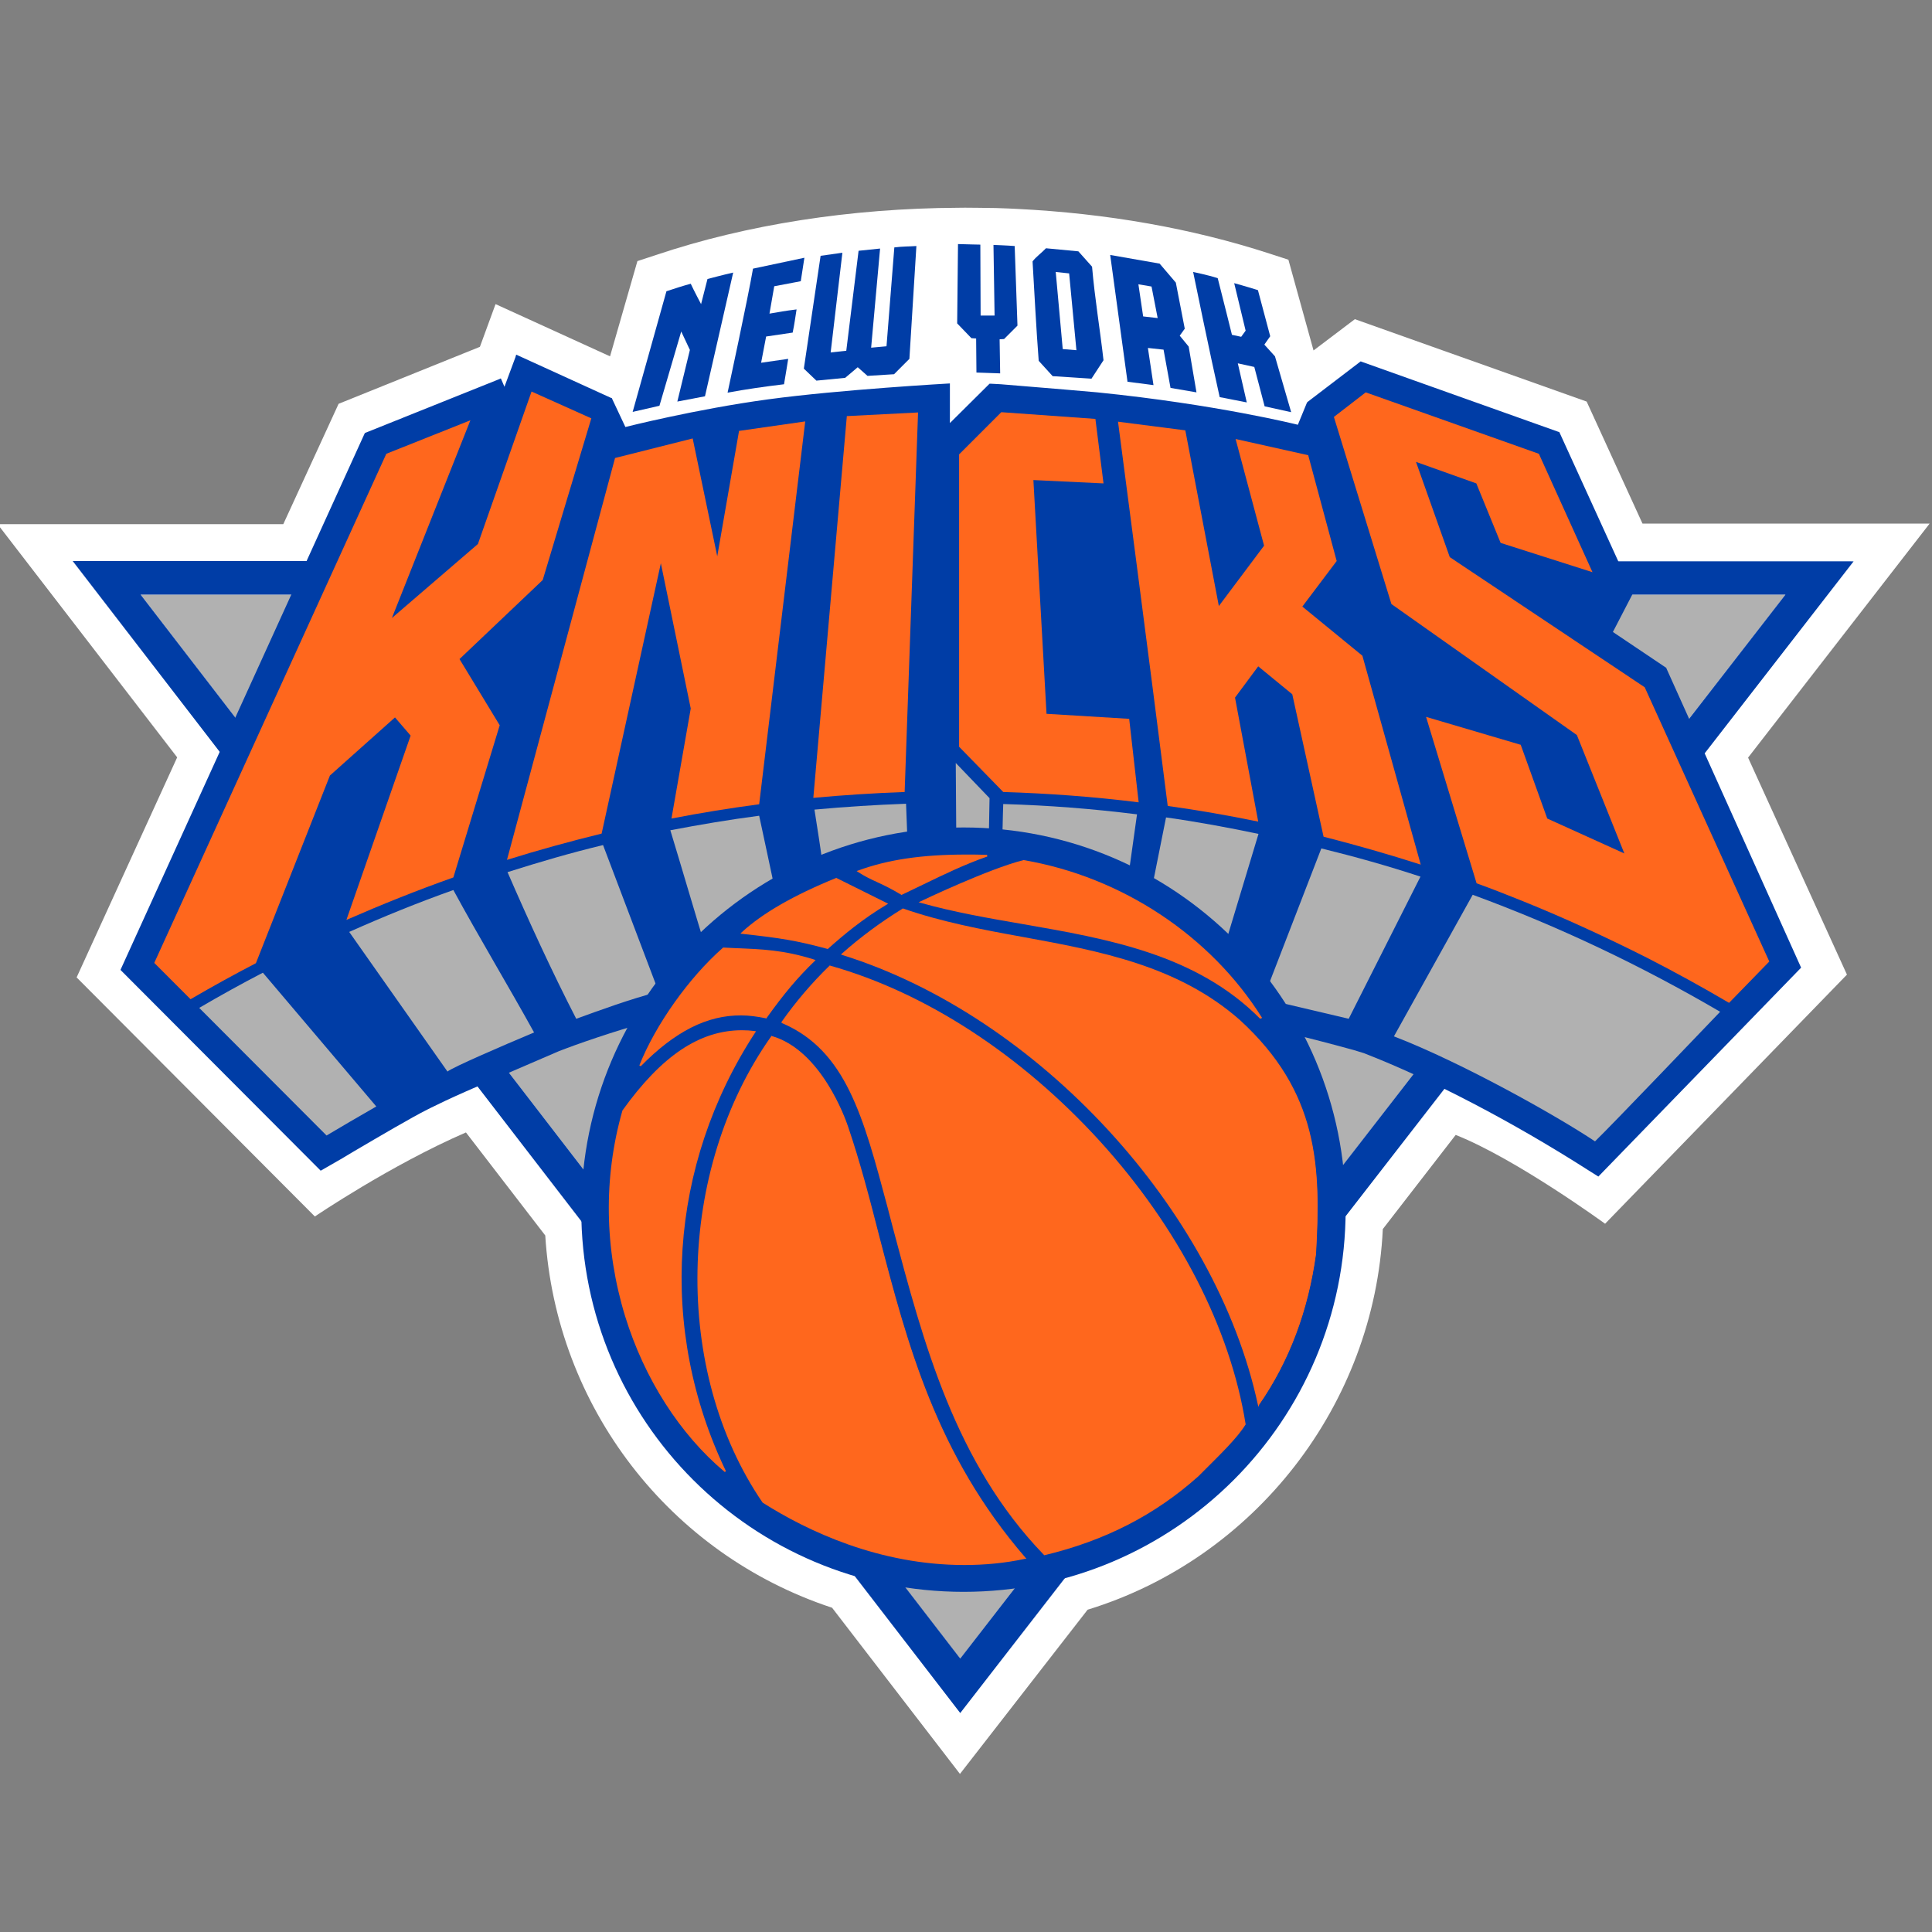 <?xml version="1.0" encoding="UTF-8"?>
<svg xmlns="http://www.w3.org/2000/svg" xmlns:xlink="http://www.w3.org/1999/xlink" width="300px" height="300px" viewBox="0 0 300 300" version="1.1">
<rect x="0" y="0" width="300" height="300" fill="#808080" stroke="none"/>
<g id="surface1">
<path style=" stroke:none;fill-rule:nonzero;fill:rgb(100%,100%,100%);fill-opacity:1;" d="M 149.062 275.453 L 129.203 249.648 C 103.918 241.324 86.312 218.426 84.668 191.844 L 72.352 175.844 C 60.641 180.918 48.891 188.895 48.891 188.895 L 11.898 151.773 L 27.512 117.602 L -0.371 81.395 L 43.988 81.395 L 52.578 62.703 L 74.52 53.855 L 76.949 47.223 L 94.727 55.332 L 98.977 40.543 L 101.883 39.59 C 115.934 34.863 132.152 32.348 148.762 32.262 C 149.238 32.219 154.527 32.305 154.66 32.305 C 155.266 32.305 157.867 32.434 157.867 32.434 C 171.918 33.129 185.102 35.469 197.113 39.371 L 200.062 40.328 L 203.965 54.418 L 210.383 49.562 L 246.375 62.355 L 255.047 81.305 L 299.629 81.305 L 271.441 117.645 L 286.793 151.34 L 249.238 190.023 C 249.238 190.023 235.449 179.961 226.039 176.23 L 214.723 190.848 C 213.422 218.078 194.902 241.973 168.887 249.953 Z M 149.062 275.453 "/>
<path style=" stroke:none;fill-rule:nonzero;fill:rgb(69.412%,69.412%,69.412%);fill-opacity:1;" d="M 277.246 92.324 L 21.828 92.324 L 149.105 257.586 Z M 277.246 92.324 "/>
<path style=" stroke:none;fill-rule:nonzero;fill:rgb(0%,23.922%,65.098%);fill-opacity:1;" d="M 11.289 87.117 L 149.105 266 L 287.828 87.164 Z M 277.246 92.324 L 149.105 257.543 L 21.828 92.324 Z M 277.246 92.324 "/>
<path style=" stroke:none;fill-rule:nonzero;fill:rgb(0%,23.922%,65.098%);fill-opacity:1;" d="M 258.773 103.812 L 258.73 103.684 L 258.645 103.641 L 250.449 98.133 L 253.484 92.277 L 253.57 92.148 L 253.484 91.977 L 242.207 67.258 L 242.121 67.086 L 241.949 67.039 L 211.508 56.199 L 211.289 56.113 L 211.117 56.242 L 203.051 62.402 L 202.965 62.488 L 202.922 62.574 L 201.531 65.957 C 201.531 65.957 188.914 62.793 170.395 60.926 C 168.488 60.754 163.457 60.32 155.434 59.668 L 154.656 59.625 L 153.832 59.582 L 153.656 59.582 L 153.527 59.711 L 147.5 65.695 L 147.5 59.539 C 147.5 59.539 130.457 60.492 119.27 62.012 C 108.082 63.527 97.109 66.305 97.109 66.305 L 95.07 61.969 L 95.027 61.836 L 94.898 61.793 L 80.543 55.246 L 80.152 55.07 L 80.023 55.504 L 78.332 60.059 L 77.941 59.148 L 77.77 58.758 L 77.379 58.93 L 56.824 67.172 L 56.691 67.215 L 56.605 67.344 L 18.707 150.605 L 49.797 181.785 L 51.23 180.961 C 52.184 180.441 53.484 179.66 55.004 178.75 C 58.773 176.539 63.934 173.5 66.363 172.289 L 66.883 172.027 C 70.051 170.465 71.652 169.73 86.789 163.223 L 88.047 162.746 C 88.047 162.746 89.738 162.098 92.859 161.055 C 101.188 158.281 122.738 151.863 143.641 151.863 L 143.855 151.863 C 144.68 151.863 145.504 151.863 146.371 151.906 C 160.551 152.297 177.16 155.332 188.609 157.762 C 199.582 160.145 207.863 162.402 210.207 163.051 L 211.766 163.527 C 222.176 167.562 234.879 174.195 246.676 181.742 L 248.191 182.695 L 279.676 150.258 Z M 258.773 103.812 "/>
<path style=" stroke:none;fill-rule:nonzero;fill:rgb(100%,40.392%,11.373%);fill-opacity:1;" d="M 255.391 106.719 L 225.121 86.512 L 219.875 71.723 L 229.242 75.062 L 233.016 84.301 L 247.281 88.852 L 238.957 70.465 L 212.07 60.926 L 207.125 64.742 L 216.059 93.797 L 244.855 114.137 L 252.227 132.523 L 240.258 127.102 L 236.137 115.652 L 221.438 111.316 L 229.285 137.16 C 231.715 138.031 234.098 138.984 236.484 139.938 C 243.031 142.582 249.406 145.531 255.695 148.695 C 260.031 150.91 264.281 153.25 268.488 155.723 L 274.734 149.305 Z M 255.391 106.719 "/>
<path style=" stroke:none;fill-rule:nonzero;fill:rgb(100%,40.392%,11.373%);fill-opacity:1;" d="M 51.23 120.422 L 61.332 111.402 L 63.762 114.223 L 53.789 142.844 C 59.25 140.457 64.758 138.246 70.398 136.25 L 77.594 112.617 L 71.352 102.34 L 84.273 90.066 L 91.82 64.961 L 82.539 60.797 L 74.211 84.473 L 60.855 95.965 L 73.043 65.262 L 59.988 70.465 L 23.953 149.52 L 29.59 155.16 C 32.93 153.207 36.312 151.344 39.738 149.562 Z M 51.23 120.422 "/>
<path style=" stroke:none;fill-rule:nonzero;fill:rgb(100%,40.392%,11.373%);fill-opacity:1;" d="M 142.555 64.047 L 131.496 64.613 L 126.293 123.891 C 130.977 123.457 135.703 123.156 140.473 122.98 Z M 142.555 64.047 "/>
<path style=" stroke:none;fill-rule:nonzero;fill:rgb(100%,40.392%,11.373%);fill-opacity:1;" d="M 175.34 111.621 L 162.504 110.84 L 160.465 74.543 L 171.352 75.062 L 170.094 65.047 L 155.48 64.004 L 148.93 70.555 L 148.93 115.957 L 155.781 122.98 C 162.852 123.199 169.875 123.719 176.812 124.586 Z M 175.34 111.621 "/>
<path style=" stroke:none;fill-rule:nonzero;fill:rgb(100%,40.392%,11.373%);fill-opacity:1;" d="M 102.617 87.465 L 107.258 110.016 L 104.266 127.102 C 108.73 126.234 113.285 125.496 117.84 124.891 L 117.883 124.891 L 125.035 65.438 L 114.758 66.91 L 111.375 86.383 L 107.559 68.082 L 95.504 71.117 L 78.723 133.52 C 83.578 132 88.48 130.656 93.422 129.441 Z M 102.617 87.465 "/>
<path style=" stroke:none;fill-rule:nonzero;fill:rgb(100%,40.392%,11.373%);fill-opacity:1;" d="M 191.773 108.324 L 195.375 103.469 L 200.664 107.805 L 205.523 129.922 C 210.594 131.223 215.625 132.652 220.613 134.258 L 211.551 101.82 L 202.227 94.188 L 207.559 87.117 L 203.137 70.684 L 191.863 68.168 L 196.285 84.734 L 189.262 94.102 L 184.055 66.824 L 173.605 65.48 C 173.605 65.48 178.852 105.461 181.324 125.148 C 186.051 125.801 190.734 126.625 195.375 127.578 Z M 191.773 108.324 "/>
<path style=" stroke:none;fill-rule:nonzero;fill:rgb(69.412%,69.412%,69.412%);fill-opacity:1;" d="M 127.898 135.168 C 127.898 135.168 132.234 132.609 140.953 131.656 L 140.691 124.805 C 135.922 124.977 131.195 125.281 126.469 125.715 C 126.902 128.402 127.508 132.391 127.898 135.168 Z M 127.898 135.168 "/>
<path style=" stroke:none;fill-rule:nonzero;fill:rgb(69.412%,69.412%,69.412%);fill-opacity:1;" d="M 155.566 131.266 C 159.121 131.699 162.895 132.824 166.191 133.781 C 169.184 134.516 172.434 135.773 175.078 136.988 L 176.555 126.449 C 169.574 125.582 162.938 125.062 155.781 124.848 C 155.695 126.84 155.695 129.746 155.566 131.266 Z M 155.566 131.266 "/>
<path style=" stroke:none;fill-rule:nonzero;fill:rgb(69.412%,69.412%,69.412%);fill-opacity:1;" d="M 109.816 147.961 C 113.848 144.969 116.277 141.844 120.57 139.242 C 119.746 135.426 118.707 130.441 117.883 126.668 C 113.242 127.273 108.645 128.055 104.09 128.922 C 105.824 134.602 108.039 142.234 109.816 147.961 Z M 109.816 147.961 "/>
<path style=" stroke:none;fill-rule:nonzero;fill:rgb(69.412%,69.412%,69.412%);fill-opacity:1;" d="M 178.637 139.07 C 182.582 141.367 185.66 143.926 189.172 147.352 L 189.867 147.875 L 195.418 129.488 C 190.648 128.488 185.965 127.621 181.062 126.93 Z M 178.637 139.07 "/>
<path style=" stroke:none;fill-rule:nonzero;fill:rgb(69.412%,69.412%,69.412%);fill-opacity:1;" d="M 196.156 155.07 L 209.426 158.195 L 220.57 136.121 C 215.41 134.43 210.465 133.043 205.176 131.742 Z M 196.156 155.07 "/>
<path style=" stroke:none;fill-rule:nonzero;fill:rgb(69.412%,69.412%,69.412%);fill-opacity:1;" d="M 89.477 158.195 C 92.945 156.938 97.762 155.16 102.27 153.988 L 93.641 131.223 C 88.438 132.48 83.883 133.824 78.809 135.426 C 82.105 143.016 85.703 150.867 89.477 158.195 Z M 89.477 158.195 "/>
<path style=" stroke:none;fill-rule:nonzero;fill:rgb(69.412%,69.412%,69.412%);fill-opacity:1;" d="M 69.484 166.391 C 70.266 165.738 77.77 162.488 82.93 160.32 C 79.027 153.25 74.301 145.402 70.398 138.203 C 64.801 140.199 59.684 142.277 54.223 144.707 Z M 69.484 166.391 "/>
<path style=" stroke:none;fill-rule:nonzero;fill:rgb(69.412%,69.412%,69.412%);fill-opacity:1;" d="M 50.707 176.32 C 53.094 174.891 55.652 173.414 58.43 171.812 L 40.82 151.039 C 37.484 152.773 34.188 154.594 30.934 156.504 Z M 50.707 176.32 "/>
<path style=" stroke:none;fill-rule:nonzero;fill:rgb(69.412%,69.412%,69.412%);fill-opacity:1;" d="M 216.449 160.926 C 227.031 165.004 241.773 173.285 247.672 177.23 C 250.363 174.629 265.062 159.234 267.102 157.109 C 254.871 149.953 242.035 143.84 228.68 138.941 Z M 216.449 160.926 "/>
<path style=" stroke:none;fill-rule:nonzero;fill:rgb(69.412%,69.412%,69.412%);fill-opacity:1;" d="M 153.656 123.938 L 153.527 130.918 L 148.496 130.742 L 148.41 118.473 Z M 153.656 123.938 "/>
<path style=" stroke:none;fill-rule:nonzero;fill:rgb(0%,23.922%,65.098%);fill-opacity:1;" d="M 149.625 128.488 C 116.84 128.488 90.301 155.07 90.258 187.855 C 90.258 220.641 116.84 247.18 149.625 247.18 C 182.41 247.18 208.949 220.598 208.949 187.855 C 208.992 155.027 182.41 128.488 149.625 128.488 Z M 149.625 128.488 "/>
<path style=" stroke:none;fill-rule:nonzero;fill:rgb(100%,40.392%,11.373%);fill-opacity:1;" d="M 153.266 132.914 C 148.715 134.516 144.332 136.816 139.996 138.809 C 137.047 137.031 135.312 136.598 133.32 135.297 C 139.562 133.043 146.285 132.695 153.266 132.914 Z M 153.266 132.914 "/>
<path style=" stroke:none;fill-rule:nonzero;fill:rgb(100%,40.392%,11.373%);fill-opacity:1;" d="M 139.996 138.984 L 139.953 138.941 C 138.438 138.031 137.266 137.465 136.227 136.988 C 135.184 136.512 134.273 136.078 133.277 135.426 L 133.016 135.254 L 133.277 135.168 C 137.871 133.477 143.207 132.695 149.973 132.695 C 151.012 132.695 152.098 132.695 153.266 132.738 L 153.309 133 C 149.93 134.168 146.59 135.773 143.379 137.336 C 142.297 137.855 141.125 138.418 140.039 138.941 Z M 133.668 135.34 C 134.535 135.906 135.355 136.293 136.312 136.727 C 137.352 137.207 138.523 137.77 139.996 138.68 C 141.082 138.16 142.211 137.641 143.293 137.117 C 146.285 135.688 149.363 134.215 152.531 133.043 C 151.621 133 150.797 133 149.973 133 C 143.379 133 138.176 133.734 133.668 135.34 Z M 133.668 135.34 "/>
<path style=" stroke:none;fill-rule:nonzero;fill:rgb(100%,40.392%,11.373%);fill-opacity:1;" d="M 195.809 158.105 C 181.844 144.012 160.855 145.055 143.078 140.066 C 143.078 140.066 153.527 135.082 158.949 133.691 C 173.477 136.164 187.527 144.883 195.809 158.105 Z M 195.809 158.105 "/>
<path style=" stroke:none;fill-rule:nonzero;fill:rgb(100%,40.392%,11.373%);fill-opacity:1;" d="M 195.68 158.195 C 185.746 148.176 172.043 145.793 158.816 143.492 C 153.527 142.582 148.062 141.629 142.988 140.199 L 142.645 140.109 L 142.988 139.938 C 143.078 139.895 153.527 134.906 158.906 133.562 L 158.992 133.562 C 174.211 136.164 188.004 145.316 195.98 158.062 Z M 143.465 140.023 C 148.453 141.41 153.789 142.324 158.906 143.234 C 171.785 145.488 185.098 147.785 195.027 157.152 C 187.047 145.055 173.648 136.383 158.949 133.867 C 154.133 135.082 145.289 139.156 143.465 140.023 Z M 143.465 140.023 "/>
<path style=" stroke:none;fill-rule:nonzero;fill:rgb(100%,40.392%,11.373%);fill-opacity:1;" d="M 117.188 160.23 C 103.746 180.832 101.922 206.242 112.633 228.488 C 98.801 216.867 90.562 194.402 96.762 172.547 C 101.879 165.438 108.383 159.191 117.188 160.23 Z M 117.188 160.23 "/>
<path style=" stroke:none;fill-rule:nonzero;fill:rgb(100%,40.392%,11.373%);fill-opacity:1;" d="M 112.547 228.574 C 105.566 222.723 100.059 214.09 97.066 204.379 C 93.855 193.883 93.684 182.867 96.633 172.504 L 96.633 172.461 C 102.746 163.918 108.645 159.973 115.234 159.973 C 115.887 159.973 116.535 160.016 117.188 160.102 L 117.406 160.145 L 117.273 160.32 C 103.832 180.918 102.141 206.414 112.723 228.445 Z M 96.895 172.59 C 91.211 192.582 97.5 215.219 112.199 227.926 C 101.922 206.027 103.656 180.832 116.926 160.32 C 116.363 160.277 115.801 160.23 115.234 160.23 C 108.773 160.277 102.965 164.18 96.895 172.59 Z M 96.895 172.59 "/>
<path style=" stroke:none;fill-rule:nonzero;fill:rgb(100%,40.392%,11.373%);fill-opacity:1;" d="M 131.586 174.891 C 138.828 196.398 140.43 220.25 159.164 241.934 C 144.551 244.879 130.066 240.5 118.531 233.215 C 104.223 212.355 105.566 181.223 119.875 160.969 C 126.816 162.965 130.629 172.113 131.586 174.891 Z M 131.586 174.891 "/>
<path style=" stroke:none;fill-rule:nonzero;fill:rgb(100%,40.392%,11.373%);fill-opacity:1;" d="M 149.754 243.016 C 136.527 243.016 125.426 237.77 118.445 233.344 L 118.402 233.301 C 104.438 212.879 105 181.785 119.746 160.926 L 119.789 160.84 L 119.875 160.883 C 127.508 163.094 131.281 173.719 131.672 174.891 C 133.578 180.484 135.055 186.164 136.57 192.105 C 140.906 208.715 145.375 225.844 159.207 241.844 L 159.383 242.02 L 159.121 242.062 C 156.129 242.711 152.922 243.016 149.754 243.016 Z M 118.617 233.129 C 125.559 237.508 136.613 242.754 149.754 242.754 C 152.832 242.754 155.914 242.453 158.906 241.887 C 145.156 225.887 140.691 208.758 136.355 192.191 C 134.793 186.207 133.32 180.57 131.453 174.977 C 131.062 173.805 127.336 163.398 119.961 161.145 C 105.305 181.914 104.742 212.832 118.617 233.129 Z M 118.617 233.129 "/>
<path style=" stroke:none;fill-rule:nonzero;fill:rgb(100%,40.392%,11.373%);fill-opacity:1;" d="M 121.523 158.715 C 123.691 155.637 126.164 152.73 128.895 150.043 C 159.293 158.629 188.305 190.152 193.25 221.117 C 191.82 223.457 188.348 226.711 186.008 229.051 C 178.461 235.859 170.137 239.375 162.156 241.281 C 147.977 226.539 143.293 207.457 138.262 188.594 C 134.402 174.109 131.758 163.223 121.566 158.801 Z M 121.523 158.715 "/>
<path style=" stroke:none;fill-rule:nonzero;fill:rgb(100%,40.392%,11.373%);fill-opacity:1;" d="M 162.07 241.41 L 162.027 241.367 C 148.324 227.145 143.422 208.629 138.652 190.676 L 137.828 187.508 C 134.055 173.371 131.367 163.137 121.48 158.887 L 121.395 158.887 L 121.352 158.672 L 121.395 158.629 C 123.605 155.504 126.078 152.602 128.809 149.953 L 128.852 149.91 L 128.938 149.953 C 143.727 154.117 158.559 163.789 170.742 177.145 C 182.973 190.586 191.039 206.199 193.422 221.16 L 193.422 221.203 L 193.379 221.246 C 192.164 223.242 189.434 225.887 187.266 228.055 L 186.094 229.227 C 179.418 235.211 171.609 239.242 162.156 241.5 Z M 121.699 158.715 C 131.629 163.094 134.359 173.328 138.09 187.508 L 138.914 190.633 C 143.641 208.496 148.539 226.973 162.156 241.109 C 171.523 238.852 179.285 234.863 185.879 228.922 L 187.047 227.75 C 189.215 225.625 191.863 223.023 193.078 221.031 C 188.176 190.543 159.426 158.801 128.895 150.129 C 126.293 152.773 123.867 155.637 121.699 158.715 Z M 121.699 158.715 "/>
<path style=" stroke:none;fill-rule:nonzero;fill:rgb(100%,40.392%,11.373%);fill-opacity:1;" d="M 192.555 158.586 C 177.855 145.617 157.43 147.266 140.258 141.238 C 136.918 143.277 133.711 145.66 130.934 148.133 C 161.332 157.672 188.914 187.379 195.504 218.125 C 200.273 211.23 203.137 203.25 204.309 194.75 C 205.047 181.742 204.914 169.902 192.555 158.586 Z M 192.555 158.586 "/>
<path style=" stroke:none;fill-rule:nonzero;fill:rgb(100%,40.392%,11.373%);fill-opacity:1;" d="M 195.418 218.473 L 195.332 218.168 C 188.828 187.812 161.117 157.762 130.848 148.309 L 130.586 148.219 L 130.762 148.047 C 133.535 145.574 136.746 143.191 140.129 141.109 L 140.172 141.066 L 140.215 141.066 C 146.156 143.145 152.574 144.359 158.816 145.488 C 170.656 147.656 182.93 149.91 192.555 158.41 C 204.742 169.598 205.133 181.004 204.352 194.707 C 203.137 203.555 200.188 211.402 195.504 218.125 Z M 131.195 148.09 C 145.852 152.73 160.422 162.312 172.219 175.105 C 184.012 187.898 192.297 203.035 195.504 217.777 C 200.016 211.145 202.922 203.422 204.09 194.75 C 204.871 181.09 204.523 169.773 192.383 158.672 C 182.797 150.215 170.613 147.961 158.773 145.793 C 152.574 144.664 146.113 143.449 140.172 141.367 C 137.047 143.363 133.926 145.703 131.195 148.09 Z M 131.195 148.09 "/>
<path style=" stroke:none;fill-rule:nonzero;fill:rgb(100%,40.392%,11.373%);fill-opacity:1;" d="M 126.383 149.086 C 123.434 151.906 121.266 154.68 118.965 157.934 L 118.922 157.891 C 110.855 156.07 104.523 160.277 99.406 165.438 C 101.836 159.277 106.953 151.992 112.332 147.223 C 117.316 147.484 120.961 147.395 126.383 149.086 "/>
<path style=" stroke:none;fill-rule:nonzero;fill:rgb(100%,40.392%,11.373%);fill-opacity:1;" d="M 99.496 165.566 L 99.277 165.438 C 101.75 159.191 106.953 151.82 112.242 147.18 L 112.289 147.137 L 112.332 147.137 C 112.938 147.18 113.543 147.18 114.109 147.223 C 118.316 147.395 121.609 147.484 126.426 149 L 126.641 149.086 L 126.469 149.262 C 123.867 151.777 121.742 154.293 119.051 158.062 L 119.008 158.152 L 118.836 158.105 C 117.578 157.848 116.32 157.672 115.105 157.672 C 109.816 157.629 104.828 160.145 99.496 165.566 Z M 112.418 147.395 C 107.387 151.863 102.398 158.801 99.84 164.828 C 105.047 159.711 109.902 157.328 115.148 157.328 C 116.406 157.328 117.664 157.457 118.922 157.762 C 121.523 154.117 123.605 151.602 126.121 149.176 C 121.48 147.742 118.227 147.656 114.152 147.484 C 113.59 147.441 112.98 147.441 112.418 147.395 Z M 112.418 147.395 "/>
<path style=" stroke:none;fill-rule:nonzero;fill:rgb(100%,40.392%,11.373%);fill-opacity:1;" d="M 128.551 147.223 C 131.41 144.664 134.23 142.41 137.656 140.371 L 129.852 136.512 C 124.645 138.637 119.094 141.41 115.281 144.883 C 121.219 145.531 123.734 145.879 128.551 147.223 Z M 128.551 147.223 "/>
<path style=" stroke:none;fill-rule:nonzero;fill:rgb(100%,40.392%,11.373%);fill-opacity:1;" d="M 128.594 147.352 L 128.504 147.352 C 123.691 146.051 121.219 145.66 115.281 145.012 L 114.977 144.969 L 115.191 144.75 C 118.402 141.801 123.215 139.027 129.809 136.34 L 129.852 136.293 L 129.895 136.34 L 137.914 140.328 L 137.699 140.457 C 133.926 142.711 130.977 145.184 128.594 147.309 Z M 115.668 144.75 C 121.352 145.402 123.824 145.793 128.551 147.051 C 130.891 144.969 133.754 142.539 137.395 140.328 L 129.895 136.598 C 123.52 139.242 118.836 141.891 115.668 144.75 Z M 115.668 144.75 "/>
<path style=" stroke:none;fill-rule:nonzero;fill:rgb(0%,23.922%,65.098%);fill-opacity:1;" d="M 141.211 55.723 L 138.828 58.109 L 134.707 58.367 L 133.188 57.023 L 131.238 58.672 L 126.77 59.105 L 124.82 57.242 L 127.422 39.723 L 130.805 39.242 L 128.984 54.727 L 131.41 54.465 L 133.32 38.941 L 136.66 38.594 L 135.27 53.988 L 137.656 53.77 L 138.871 38.418 C 140.301 38.246 141.039 38.289 142.297 38.203 Z M 141.211 55.723 "/>
<path style=" stroke:none;fill-rule:nonzero;fill:rgb(0%,23.922%,65.098%);fill-opacity:1;" d="M 152.227 37.984 L 152.27 49 L 154.438 49 L 154.266 38.031 C 154.266 38.031 156.52 38.117 157.559 38.203 L 157.992 50.562 L 155.914 52.645 L 155.219 52.688 L 155.305 57.977 L 151.621 57.848 L 151.574 52.559 L 150.84 52.512 L 148.629 50.215 L 148.758 37.898 C 149.973 37.941 152.227 37.984 152.227 37.984 Z M 152.227 37.984 "/>
<path style=" stroke:none;fill-rule:nonzero;fill:rgb(0%,23.922%,65.098%);fill-opacity:1;" d="M 124.906 40.023 L 124.344 43.668 L 120.223 44.449 L 119.484 48.699 C 121.004 48.438 121.914 48.266 123.691 48.047 C 123.434 49.609 123.391 50.172 123.086 51.645 L 118.965 52.254 L 118.184 56.328 L 122.391 55.723 C 122.391 55.723 121.957 58.453 121.742 59.668 C 118.793 60.016 115.801 60.449 112.98 60.969 C 112.98 60.969 116.148 46.27 116.926 41.715 Z M 124.906 40.023 "/>
<path style=" stroke:none;fill-rule:nonzero;fill:rgb(0%,23.922%,65.098%);fill-opacity:1;" d="M 109.469 61.535 L 105.176 62.355 L 107.125 54.336 L 105.781 51.473 L 102.398 63.008 L 98.238 63.961 C 99.973 57.719 101.75 51.473 103.484 45.227 C 104.914 44.75 106 44.402 107.258 44.059 C 107.734 45.098 108.863 47.223 108.863 47.223 L 109.859 43.32 C 109.859 43.32 112.504 42.625 113.848 42.324 Z M 109.469 61.535 "/>
<path style=" stroke:none;fill-rule:nonzero;fill:rgb(0%,23.922%,65.098%);fill-opacity:1;" d="M 169.574 41.41 C 170.008 46.441 170.828 51.258 171.352 55.938 L 169.484 58.801 L 163.457 58.41 L 161.289 56.027 C 160.898 50.91 160.641 45.75 160.336 40.59 C 160.898 39.852 161.723 39.289 162.418 38.551 L 167.449 39.027 Z M 163.934 42.234 L 165.02 54.203 L 167.145 54.379 L 166.016 42.453 Z M 163.934 42.234 "/>
<path style=" stroke:none;fill-rule:nonzero;fill:rgb(0%,23.922%,65.098%);fill-opacity:1;" d="M 189.086 43.191 C 189.824 46.051 191.297 51.992 191.297 51.992 L 192.73 52.297 L 193.422 51.344 L 191.645 43.969 C 191.645 43.969 193.422 44.449 195.332 45.055 L 197.238 52.211 L 196.328 53.512 L 197.977 55.332 L 200.492 64.004 L 196.371 63.094 L 194.766 56.98 L 192.207 56.418 L 193.598 62.488 L 189.391 61.664 C 187.914 55.117 185.27 42.234 185.27 42.234 C 185.27 42.234 187.438 42.668 189.086 43.191 Z M 189.086 43.191 "/>
<path style=" stroke:none;fill-rule:nonzero;fill:rgb(0%,23.922%,65.098%);fill-opacity:1;" d="M 182.582 43.883 L 183.969 51.039 L 183.188 52.125 L 184.578 53.816 L 185.789 60.926 L 181.758 60.234 L 180.676 54.293 L 178.246 54.031 L 179.113 59.801 L 175.078 59.277 L 172.391 39.59 L 180.066 40.934 Z M 176.77 44.145 L 177.508 49.133 L 179.762 49.391 L 178.809 44.492 Z M 176.77 44.145 "/>
</g>
</svg>
